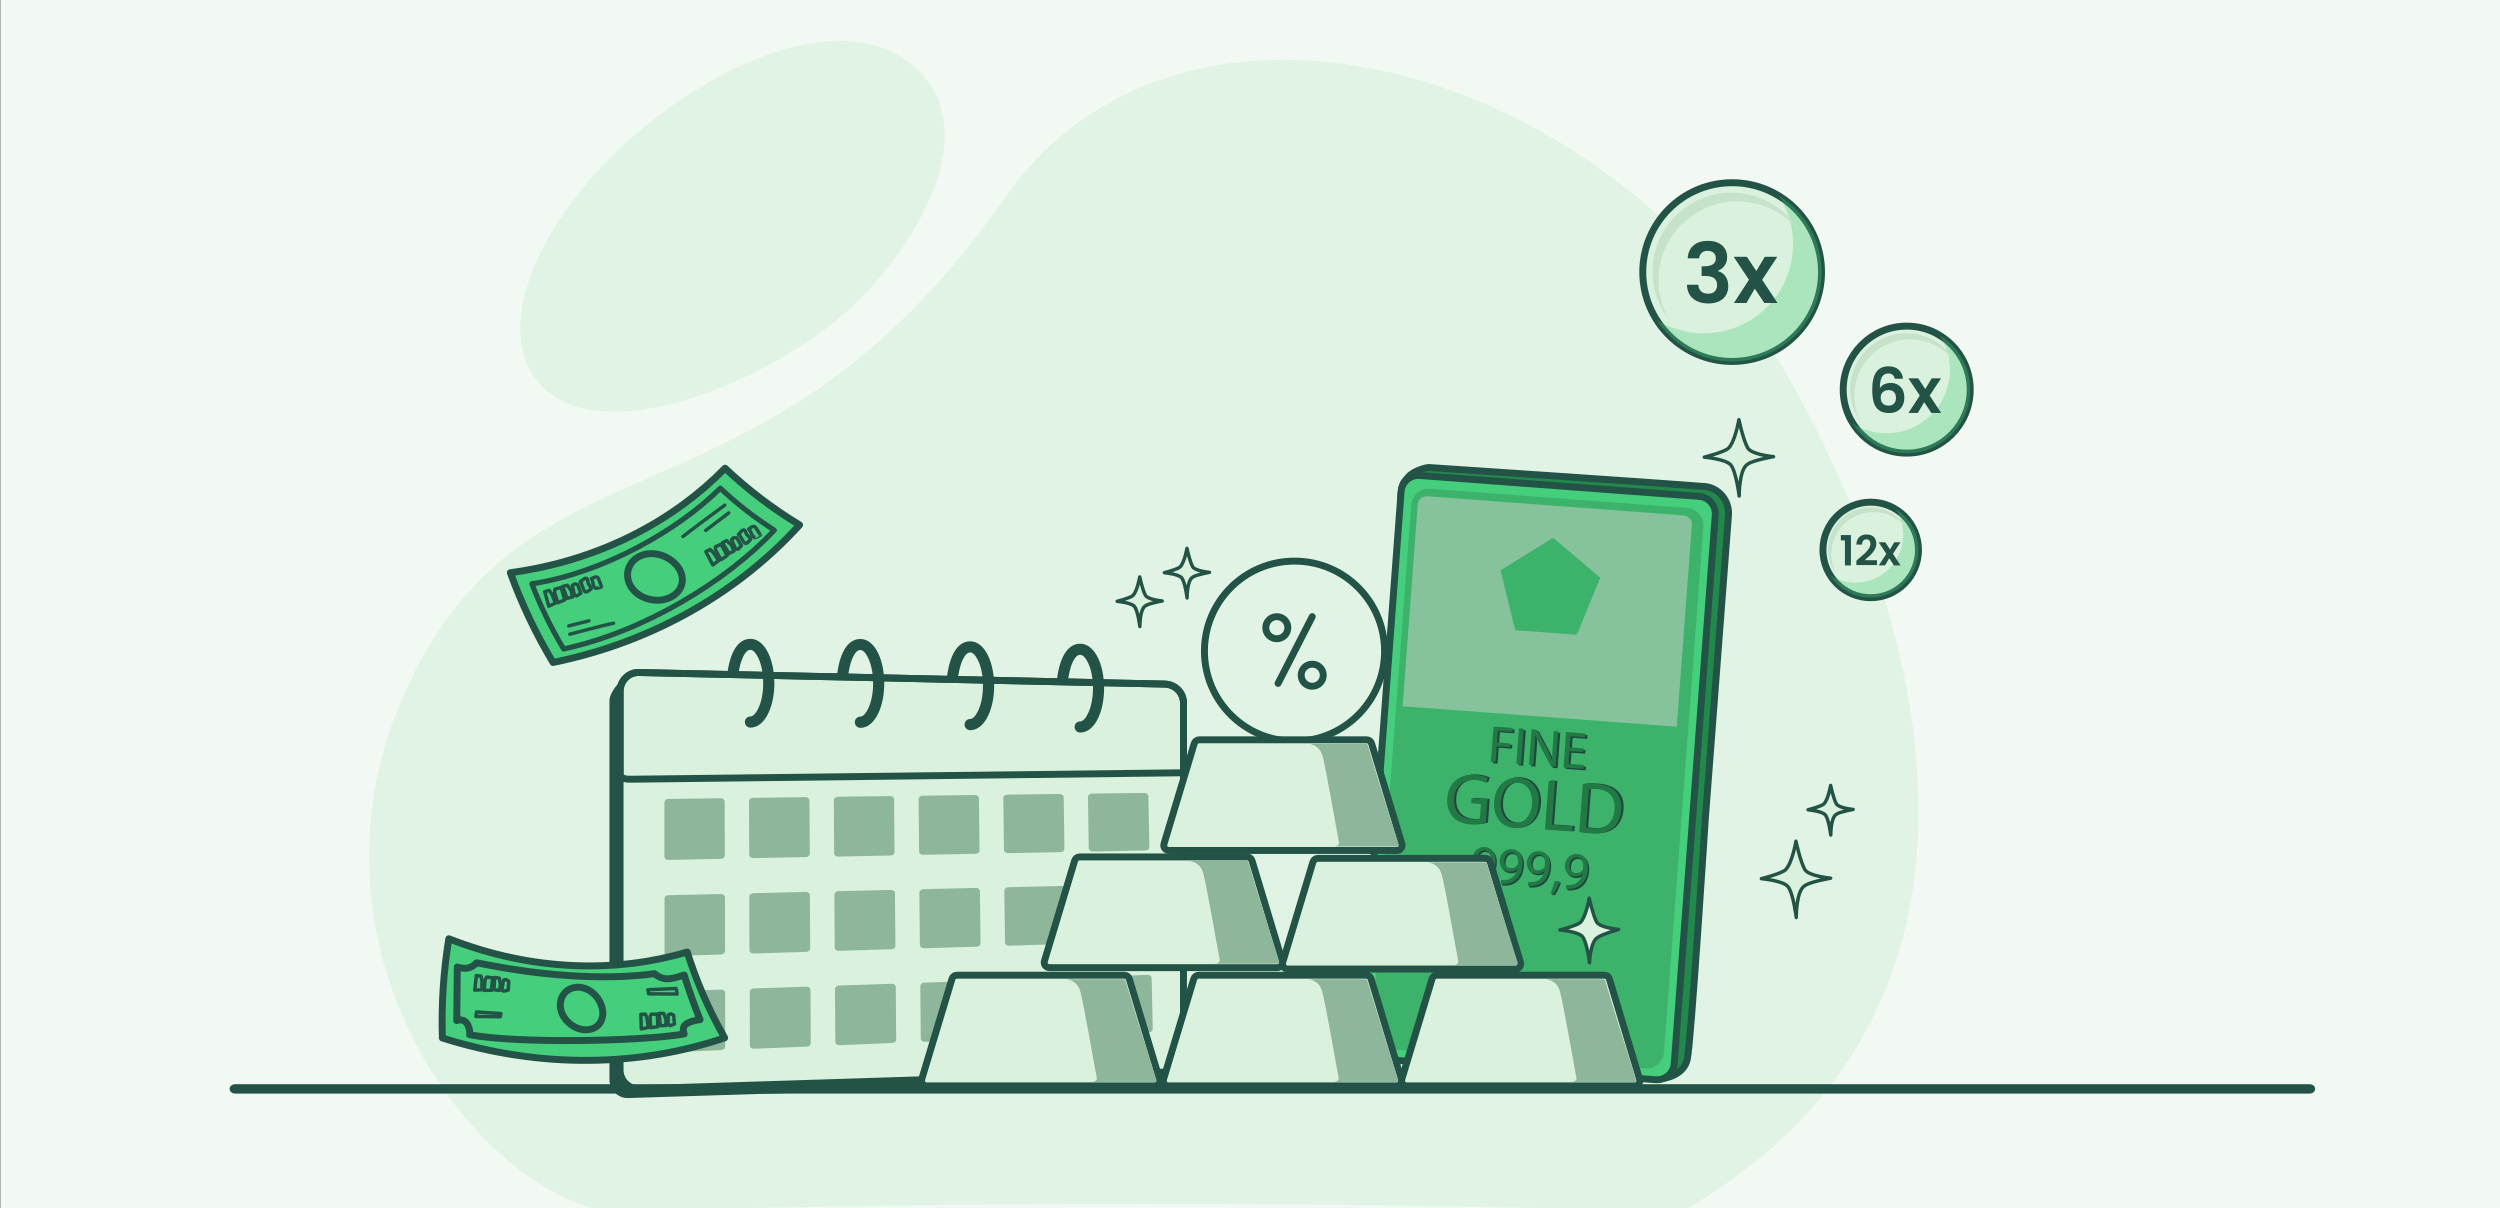 <svg width="360" height="174" viewBox="0 0 360 174" fill="none" xmlns="http://www.w3.org/2000/svg">
<rect x="0" y="0" width="360" height="174" fill="#333333" stroke="none"/>
<g clip-path="url(#clip0_681_28041)">
<path d="M360.05 -0.71H0.05V174.35H360.05V-0.71Z" fill="#F2F9F3"/>
<g opacity="0.7">
<path fill-rule="evenodd" clip-rule="evenodd" d="M165 173.37C194.09 173.37 220.85 173.81 242.1 174.53C294.09 144.82 276.09 86.9 257.42 54.13C231.44 8.53 170.06 -7.86 144.67 28.52C110.2 77.91 76.96 60.68 59 98.18C41.05 135.68 68.31 171.64 87.9 174.53C109.14 173.8 135.91 173.37 165 173.37ZM119.45 46.92C106.14 57.05 84.13 64.89 76.82 54.13C71.36 46.09 78.09 30.99 91.26 19.55C104.42 8.12 122.06 1.2 131.67 9.61C143.08 19.61 129.7 39.12 119.45 46.92Z" fill="#DAF1DE"/>
</g>
<path fill-rule="evenodd" clip-rule="evenodd" d="M91.68 96.85L166.2 99.85C167.68 99.91 168.86 101.07 168.89 102.55L170.05 152.3C170.09 153.78 167.68 155.68 166.19 155.73L90.45 158.12C88.97 158.17 87.76 156.91 87.76 155.43V100.89C87.77 99.39 90.2 96.79 91.68 96.85Z" fill="#235347"/>
<path fill-rule="evenodd" clip-rule="evenodd" d="M91.99 96.84L167.72 98.51C169.2 98.54 170.42 99.73 170.42 101.21V151.69C170.42 153.17 169.2 154.34 167.72 154.38L91.99 156.78C90.51 156.83 89.29 155.56 89.29 154.08V99.53C89.3 98.05 90.51 96.8 91.99 96.84Z" fill="#DAF1DE" stroke="#235347" stroke-miterlimit="10"/>
<path fill-rule="evenodd" clip-rule="evenodd" d="M91.99 96.73L167.73 98.4C168.5 98.42 169.21 98.74 169.72 99.25C170.22 99.75 170.54 100.45 170.54 101.21V151.69C170.54 152.46 170.23 153.14 169.72 153.64C169.21 154.15 168.5 154.47 167.73 154.49L91.99 156.88C91.96 156.88 91.93 156.88 91.91 156.88C91.17 156.88 90.5 156.57 90.01 156.08C89.52 155.59 89.21 154.9 89.18 154.16C89.17 154.13 89.17 154.1 89.17 154.08V99.53V99.47C89.19 98.72 89.5 98.03 90 97.54C90.5 97.04 91.17 96.73 91.92 96.73H91.93H91.99ZM167.73 98.62L92 96.95H91.94C91.26 96.95 90.63 97.24 90.17 97.69C89.71 98.15 89.43 98.79 89.41 99.47V99.53V154.08C89.41 154.11 89.41 154.14 89.41 154.16C89.44 154.84 89.72 155.47 90.17 155.92C90.63 156.38 91.24 156.67 91.92 156.67L92 156.66L167.72 154.27C168.45 154.24 169.09 153.95 169.57 153.48C170.03 153.02 170.32 152.39 170.32 151.68V101.2C170.32 100.49 170.03 99.85 169.57 99.39C169.09 98.93 168.44 98.64 167.73 98.62Z" fill="#235347"/>
<path fill-rule="evenodd" clip-rule="evenodd" d="M96.21 115.05C98.73 115.02 101.28 114.99 103.81 114.95C104.1 114.94 104.35 115.17 104.35 115.46C104.36 118.02 104.37 120.59 104.37 123.16C104.37 123.44 104.12 123.67 103.82 123.68C101.28 123.73 98.73 123.78 96.2 123.83C95.9 123.83 95.67 123.6 95.67 123.32C95.67 120.74 95.67 118.15 95.67 115.57C95.68 115.28 95.91 115.05 96.21 115.05ZM96.21 128.91C98.75 128.85 101.3 128.79 103.84 128.74C104.14 128.73 104.39 128.95 104.39 129.23C104.4 131.79 104.4 134.36 104.41 136.93C104.41 137.21 104.16 137.44 103.87 137.45C101.32 137.53 98.77 137.61 96.22 137.68C95.92 137.69 95.69 137.46 95.69 137.19C95.69 134.61 95.69 132.02 95.69 129.43C95.68 129.15 95.91 128.91 96.21 128.91ZM157.43 127.46C159.97 127.4 162.52 127.34 165.06 127.28C165.36 127.27 165.61 127.48 165.61 127.75C165.66 130.19 165.71 132.63 165.75 135.06C165.76 135.33 165.51 135.55 165.21 135.57C162.66 135.65 160.11 135.72 157.56 135.8C157.27 135.81 157.02 135.6 157.01 135.33C156.97 132.87 156.92 130.42 156.88 127.96C156.88 127.7 157.13 127.47 157.43 127.46ZM145.18 127.76C147.72 127.7 150.27 127.64 152.8 127.58C153.11 127.57 153.35 127.79 153.35 128.05C153.39 130.52 153.43 132.98 153.47 135.45C153.47 135.72 153.23 135.95 152.92 135.95C150.37 136.03 147.82 136.11 145.27 136.18C144.98 136.19 144.72 135.97 144.72 135.71C144.69 133.23 144.66 130.75 144.62 128.26C144.64 127.99 144.88 127.76 145.18 127.76ZM132.94 128.04C135.48 127.98 138.02 127.92 140.56 127.86C140.86 127.85 141.11 128.07 141.11 128.34C141.14 130.83 141.17 133.32 141.2 135.81C141.21 136.08 140.96 136.32 140.66 136.32C138.11 136.4 135.55 136.48 133.01 136.55C132.72 136.56 132.47 136.33 132.46 136.07C132.44 133.56 132.41 131.05 132.39 128.54C132.4 128.28 132.64 128.05 132.94 128.04ZM120.7 128.33C123.24 128.27 125.79 128.21 128.33 128.15C128.62 128.14 128.87 128.36 128.87 128.63C128.9 131.15 128.92 133.67 128.94 136.18C128.94 136.45 128.69 136.69 128.41 136.69C125.85 136.77 123.3 136.85 120.75 136.92C120.45 136.93 120.2 136.71 120.2 136.44C120.18 133.91 120.17 131.37 120.15 128.84C120.16 128.58 120.4 128.34 120.7 128.33ZM108.45 128.62C110.99 128.57 113.54 128.5 116.08 128.44C116.38 128.43 116.62 128.66 116.62 128.93C116.64 131.47 116.65 134.01 116.67 136.55C116.67 136.83 116.42 137.06 116.12 137.07C113.57 137.15 111.02 137.23 108.47 137.3C108.17 137.31 107.92 137.09 107.92 136.81C107.91 134.25 107.9 131.69 107.9 129.13C107.91 128.86 108.16 128.63 108.45 128.62ZM96.21 142.77C98.77 142.69 101.32 142.6 103.87 142.5C104.17 142.49 104.42 142.71 104.42 142.99C104.43 145.55 104.43 148.12 104.43 150.69C104.43 150.97 104.19 151.2 103.88 151.22C101.32 151.32 98.77 151.44 96.21 151.54C95.91 151.55 95.67 151.34 95.67 151.05C95.67 148.47 95.67 145.88 95.67 143.3C95.68 143.02 95.91 142.78 96.21 142.77ZM157.63 140.65C160.17 140.56 162.73 140.47 165.29 140.38C165.6 140.37 165.84 140.57 165.84 140.84C165.9 143.28 165.93 145.72 165.99 148.16C165.99 148.43 165.75 148.65 165.45 148.67C162.89 148.78 160.33 148.88 157.78 148.99C157.48 149 157.22 148.79 157.22 148.53C157.17 146.07 157.13 143.61 157.09 141.15C157.09 140.89 157.34 140.66 157.63 140.65ZM145.35 141.07C147.89 140.98 150.44 140.89 153.01 140.81C153.3 140.8 153.55 141.01 153.56 141.27C153.61 143.74 153.63 146.21 153.67 148.67C153.68 148.94 153.44 149.16 153.14 149.18C150.58 149.28 148.02 149.39 145.47 149.49C145.16 149.5 144.91 149.3 144.9 149.03C144.87 146.54 144.85 144.06 144.81 141.58C144.8 141.31 145.05 141.08 145.35 141.07ZM133.07 141.5C135.61 141.41 138.16 141.32 140.72 141.24C141.02 141.23 141.27 141.44 141.27 141.71C141.3 144.2 141.32 146.69 141.35 149.18C141.35 149.45 141.12 149.68 140.82 149.69C138.26 149.8 135.7 149.91 133.14 150.02C132.85 150.03 132.59 149.82 132.59 149.55C132.56 147.04 132.54 144.53 132.52 142.02C132.52 141.74 132.77 141.5 133.07 141.5ZM120.79 141.92C123.34 141.84 125.89 141.75 128.44 141.66C128.74 141.65 128.99 141.86 128.99 142.13C129.02 144.65 129.04 147.17 129.05 149.68C129.05 149.95 128.81 150.18 128.52 150.19C125.96 150.3 123.4 150.41 120.85 150.51C120.55 150.52 120.3 150.31 120.29 150.04C120.28 147.5 120.25 144.97 120.24 142.44C120.24 142.17 120.49 141.93 120.79 141.92ZM108.49 142.34C111.05 142.26 113.6 142.17 116.16 142.08C116.46 142.07 116.71 142.29 116.71 142.57C116.72 145.11 116.74 147.65 116.75 150.19C116.75 150.46 116.51 150.7 116.22 150.71C113.66 150.82 111.09 150.92 108.54 151.02C108.23 151.03 107.98 150.83 107.98 150.55C107.98 147.99 107.97 145.42 107.97 142.87C107.95 142.59 108.2 142.35 108.49 142.34ZM157.2 114.28C159.73 114.24 162.27 114.21 164.8 114.18C165.11 114.18 165.35 114.39 165.37 114.65C165.41 117.1 165.45 119.53 165.5 121.98C165.5 122.25 165.26 122.47 164.96 122.47C162.42 122.52 159.88 122.57 157.34 122.62C157.04 122.63 156.79 122.41 156.78 122.14C156.75 119.68 156.71 117.22 156.67 114.76C156.67 114.51 156.91 114.28 157.2 114.28ZM145.01 114.43C147.54 114.39 150.07 114.37 152.61 114.33C152.91 114.32 153.16 114.55 153.17 114.81C153.21 117.28 153.24 119.75 153.28 122.21C153.29 122.48 153.05 122.7 152.74 122.71C150.2 122.76 147.65 122.81 145.12 122.85C144.82 122.86 144.57 122.64 144.57 122.38C144.53 119.89 144.51 117.42 144.48 114.92C144.47 114.66 144.7 114.43 145.01 114.43ZM132.81 114.58C135.33 114.54 137.87 114.52 140.41 114.48C140.71 114.48 140.96 114.7 140.97 114.97C141 117.46 141.02 119.95 141.05 122.44C141.06 122.71 140.81 122.94 140.51 122.94C137.97 122.99 135.42 123.05 132.89 123.09C132.6 123.1 132.35 122.88 132.35 122.6C132.33 120.09 132.3 117.58 132.28 115.08C132.28 114.82 132.51 114.58 132.81 114.58ZM120.61 114.73C123.14 114.7 125.68 114.67 128.21 114.64C128.5 114.63 128.75 114.86 128.75 115.13C128.77 117.64 128.78 120.17 128.81 122.68C128.82 122.95 128.58 123.18 128.28 123.19C125.74 123.24 123.2 123.29 120.67 123.35C120.36 123.35 120.12 123.13 120.12 122.86C120.1 120.32 120.08 117.79 120.07 115.26C120.07 114.97 120.31 114.74 120.61 114.73ZM108.41 114.89C110.94 114.86 113.47 114.83 116.01 114.79C116.31 114.79 116.56 115.01 116.56 115.29C116.57 117.83 116.59 120.37 116.61 122.91C116.61 123.18 116.36 123.42 116.06 123.42C113.52 123.47 110.97 123.52 108.44 123.57C108.14 123.58 107.89 123.35 107.89 123.08C107.88 120.52 107.88 117.95 107.86 115.4C107.87 115.12 108.11 114.89 108.41 114.89Z" fill="#8EB69B"/>
<path fill-rule="evenodd" clip-rule="evenodd" d="M91.99 96.84L167.72 98.51C169.2 98.54 170.42 99.73 170.42 101.21V111.28H170.4L90.67 112.21C90.16 112.22 89.7 112.08 89.29 111.84V99.53C89.3 98.05 90.51 96.8 91.99 96.84Z" stroke="#235347" stroke-miterlimit="10"/>
<path fill-rule="evenodd" clip-rule="evenodd" d="M91.99 96.73L167.73 98.4C168.5 98.42 169.21 98.74 169.72 99.25C170.22 99.75 170.54 100.45 170.54 101.21V111.28V111.39H170.43H170.41L90.68 112.32C90.42 112.33 90.17 112.29 89.93 112.23C89.69 112.17 89.46 112.06 89.24 111.94L89.18 111.91V111.84V99.53V99.47C89.2 98.72 89.51 98.03 90.01 97.54C90.51 97.04 91.18 96.73 91.93 96.73H91.94H91.99ZM167.73 98.62L92 96.95H91.94C91.26 96.95 90.63 97.24 90.17 97.69C89.71 98.15 89.43 98.79 89.41 99.47V99.53V111.77C89.59 111.88 89.79 111.96 89.99 112.01C90.21 112.07 90.44 112.1 90.67 112.09L170.31 111.16V101.2C170.31 100.49 170.02 99.85 169.56 99.39C169.09 98.93 168.44 98.64 167.73 98.62Z" fill="#235347"/>
<path fill-rule="evenodd" clip-rule="evenodd" d="M152.16 98.18C152.26 97.15 152.51 95.74 153.03 94.65C153.56 93.53 154.36 92.69 155.55 92.69C156.62 92.69 157.53 93.5 158.14 94.79C158.67 95.91 158.99 97.43 158.99 99.1C158.99 100.76 158.67 102.28 158.14 103.39C157.53 104.69 156.62 105.49 155.55 105.49C155.11 105.49 154.74 105.13 154.74 104.68C154.74 104.24 155.1 103.88 155.55 103.88C155.94 103.88 156.35 103.43 156.69 102.7C157.12 101.79 157.39 100.51 157.39 99.09C157.39 97.66 157.12 96.38 156.69 95.47C156.35 94.74 155.94 94.29 155.55 94.29C155.11 94.29 154.76 94.73 154.48 95.32C154.07 96.19 153.86 97.33 153.77 98.2L152.16 98.18ZM104.71 97.16C104.83 96.17 105.07 94.93 105.54 93.95C106.07 92.82 106.87 91.99 108.06 91.99C109.13 91.99 110.04 92.79 110.65 94.09C111.18 95.2 111.51 96.72 111.51 98.39C111.51 100.05 111.18 101.57 110.65 102.68C110.04 103.98 109.13 104.78 108.06 104.78C107.62 104.78 107.26 104.42 107.26 103.98C107.26 103.53 107.62 103.17 108.06 103.17C108.45 103.17 108.85 102.72 109.2 101.99C109.64 101.08 109.9 99.8 109.9 98.38C109.9 96.95 109.64 95.67 109.2 94.76C108.86 94.04 108.45 93.58 108.06 93.58C107.62 93.58 107.27 94.02 106.99 94.61C106.63 95.38 106.42 96.35 106.32 97.17L104.71 97.16ZM120.5 97.5C120.6 96.46 120.85 95.06 121.37 93.97C121.9 92.84 122.7 92.01 123.89 92.01C124.96 92.01 125.87 92.81 126.48 94.11C127.01 95.22 127.33 96.74 127.33 98.41C127.33 100.07 127.01 101.59 126.48 102.7C125.87 104 124.96 104.81 123.89 104.81C123.45 104.81 123.09 104.45 123.09 104C123.09 103.55 123.45 103.19 123.89 103.19C124.28 103.19 124.69 102.74 125.03 102.01C125.46 101.1 125.73 99.83 125.73 98.4C125.73 96.97 125.46 95.69 125.03 94.78C124.69 94.05 124.28 93.6 123.89 93.6C123.45 93.6 123.1 94.04 122.82 94.64C122.41 95.5 122.19 96.65 122.11 97.52L120.5 97.5ZM136.32 97.84C136.42 96.81 136.68 95.4 137.19 94.31C137.72 93.18 138.52 92.35 139.71 92.35C140.78 92.35 141.69 93.15 142.3 94.45C142.83 95.56 143.16 97.09 143.16 98.75C143.16 100.41 142.83 101.93 142.3 103.05C141.69 104.34 140.78 105.15 139.71 105.15C139.27 105.15 138.9 104.79 138.9 104.34C138.9 103.89 139.26 103.53 139.71 103.53C140.1 103.53 140.5 103.08 140.85 102.35C141.29 101.44 141.55 100.16 141.55 98.74C141.55 97.31 141.29 96.03 140.85 95.12C140.51 94.4 140.1 93.95 139.71 93.95C139.27 93.95 138.92 94.39 138.64 94.98C138.23 95.85 138.01 96.98 137.93 97.85L136.32 97.84Z" fill="#235347"/>
<path d="M238.96 155.37C238.96 155.37 242.43 155.19 242.98 152.48C243.53 149.77 245.55 118.12 245.55 118.12L248.9 74.21C249.07 71.99 247.35 70.05 245.12 70.03C245.09 70.03 245.05 70.03 245.02 70.03C239.65 69.58 205.99 67.34 205.76 67.32C205.53 67.3 203.65 67.72 202.85 68.63C202.05 69.54 201.86 69.57 201.7 71.68C201.54 73.79 238.96 155.37 238.96 155.37Z" fill="#21894B" stroke="#235347" stroke-miterlimit="10" stroke-linecap="round" stroke-linejoin="round"/>
<path d="M238.41 155.48L198.16 152.47C196.78 152.37 195.75 151.17 195.85 149.79L201.76 70.78C201.86 69.4 203.06 68.37 204.44 68.47L244.69 71.48C246.07 71.58 247.1 72.78 247 74.16L241.09 153.17C240.99 154.55 239.79 155.58 238.41 155.48Z" fill="#45CE7C" stroke="#235347" stroke-miterlimit="10" stroke-linecap="round" stroke-linejoin="round"/>
<path opacity="0.58" d="M241.46 104.65L201.98 101.7L204.15 72.65C204.2 71.94 204.82 71.41 205.53 71.46L242.44 74.22C243.15 74.27 243.68 74.89 243.63 75.6L241.46 104.65Z" fill="#DAF1DE"/>
<path d="M222.61 91.07C221.19 90.96 219.78 90.86 218.36 90.76C218.23 90.75 218.18 90.7 218.15 90.58C217.48 87.81 216.8 85.04 216.12 82.27C216.09 82.15 216.12 82.1 216.22 82.03C218.64 80.54 221.06 79.05 223.47 77.55C223.6 77.47 223.67 77.46 223.8 77.57C225.97 79.42 228.14 81.25 230.32 83.09C230.4 83.15 230.44 83.2 230.39 83.32C229.32 85.9 228.26 88.48 227.2 91.07C227.06 91.4 227.06 91.4 226.71 91.38C225.34 91.27 223.98 91.17 222.61 91.07Z" fill="#45CE7C"/>
<path d="M215.37 104.84L218.11 105.05L218.07 105.6L215.99 105.44L215.86 107.13L217.78 107.27L217.74 107.81L215.82 107.67L215.65 109.97L214.98 109.92L215.37 104.84Z" fill="#235347"/>
<path d="M219.72 105.17L219.34 110.26L218.67 110.21L219.05 105.12L219.72 105.17Z" fill="#235347"/>
<path d="M220.48 110.35L220.86 105.26L221.59 105.31L223.02 108.01C223.35 108.63 223.61 109.19 223.8 109.73L223.82 109.72C223.81 109.04 223.84 108.41 223.9 107.62L224.06 105.49L224.68 105.54L224.3 110.63L223.63 110.58L222.21 107.87C221.9 107.28 221.6 106.67 221.39 106.1L221.37 106.11C221.36 106.75 221.32 107.37 221.26 108.21L221.1 110.39L220.48 110.35Z" fill="#235347"/>
<path d="M228.27 108.53L226.3 108.38L226.16 110.22L228.37 110.39L228.33 110.94L225.46 110.73L225.84 105.64L228.6 105.85L228.56 106.4L226.47 106.24L226.35 107.85L228.32 108L228.27 108.53Z" fill="#235347"/>
<path d="M214.27 118.45C213.85 118.58 213.02 118.74 212.07 118.67C211.01 118.59 210.15 118.25 209.51 117.55C208.95 116.92 208.64 115.95 208.73 114.86C208.89 112.76 210.45 111.34 212.81 111.52C213.62 111.58 214.26 111.81 214.55 111.97L214.27 112.69C213.91 112.49 213.45 112.32 212.74 112.27C211.03 112.14 209.84 113.12 209.7 114.88C209.57 116.66 210.55 117.8 212.2 117.92C212.79 117.96 213.21 117.91 213.42 117.82L213.58 115.72L212.16 115.61L212.21 114.88L214.52 115.05L214.27 118.45Z" fill="#235347"/>
<path d="M221.9 115.73C221.72 118.14 220.15 119.32 218.36 119.19C216.49 119.05 215.31 117.5 215.47 115.38C215.64 113.15 217.12 111.79 219 111.93C220.93 112.07 222.06 113.64 221.9 115.73ZM216.43 115.43C216.32 116.94 217.03 118.35 218.47 118.45C219.91 118.56 220.82 117.29 220.94 115.7C221.05 114.29 220.42 112.78 218.91 112.67C217.4 112.55 216.55 113.9 216.43 115.43Z" fill="#235347"/>
<path d="M223.33 112.38L224.25 112.45L223.78 118.72L226.78 118.94L226.72 119.7L222.8 119.41L223.33 112.38Z" fill="#235347"/>
<path d="M228.26 112.85C228.82 112.8 229.48 112.78 230.2 112.84C231.5 112.94 232.41 113.32 232.98 113.93C233.57 114.55 233.88 115.39 233.79 116.53C233.7 117.68 233.27 118.59 232.57 119.19C231.85 119.8 230.74 120.07 229.38 119.97C228.72 119.92 228.19 119.85 227.74 119.76L228.26 112.85ZM228.7 119.13C228.93 119.18 229.26 119.21 229.61 119.24C231.56 119.39 232.68 118.38 232.82 116.48C232.96 114.82 232.1 113.7 230.18 113.56C229.71 113.52 229.35 113.54 229.11 113.57L228.7 119.13Z" fill="#235347"/>
<path d="M212.45 126.66C212.59 126.69 212.76 126.68 212.99 126.68C213.38 126.66 213.76 126.53 214.06 126.28C214.41 126.01 214.68 125.59 214.81 125.02H214.79C214.49 125.33 214.08 125.5 213.58 125.46C212.7 125.39 212.18 124.68 212.24 123.84C212.31 122.9 213.05 122.13 214.06 122.21C215.07 122.29 215.64 123.15 215.54 124.43C215.46 125.51 215.04 126.25 214.51 126.68C214.1 127.02 213.56 127.21 213.02 127.23C212.77 127.25 212.56 127.24 212.4 127.22L212.45 126.66ZM212.91 123.83C212.86 124.45 213.2 124.91 213.78 124.95C214.23 124.98 214.6 124.79 214.79 124.51C214.83 124.44 214.86 124.38 214.87 124.26C214.93 123.41 214.67 122.74 213.96 122.69C213.4 122.65 212.96 123.13 212.91 123.83Z" fill="#235347"/>
<path d="M216.36 126.95C216.5 126.98 216.67 126.97 216.9 126.97C217.29 126.95 217.67 126.82 217.97 126.57C218.32 126.3 218.59 125.88 218.72 125.31H218.7C218.4 125.62 217.99 125.79 217.49 125.75C216.61 125.68 216.09 124.97 216.15 124.13C216.22 123.19 216.96 122.42 217.97 122.5C218.98 122.58 219.55 123.44 219.45 124.72C219.37 125.8 218.95 126.54 218.42 126.97C218.01 127.31 217.47 127.5 216.93 127.52C216.68 127.54 216.47 127.53 216.31 127.51L216.36 126.95ZM216.81 124.13C216.76 124.75 217.1 125.21 217.68 125.25C218.13 125.28 218.5 125.09 218.69 124.81C218.73 124.74 218.76 124.68 218.77 124.56C218.83 123.71 218.57 123.04 217.86 122.99C217.31 122.95 216.87 123.42 216.81 124.13Z" fill="#235347"/>
<path d="M220.27 127.24C220.41 127.27 220.58 127.26 220.81 127.26C221.2 127.24 221.58 127.11 221.88 126.86C222.23 126.59 222.5 126.17 222.63 125.6H222.61C222.31 125.91 221.9 126.08 221.4 126.04C220.52 125.97 220 125.26 220.06 124.42C220.13 123.48 220.87 122.71 221.88 122.79C222.89 122.87 223.46 123.73 223.36 125.01C223.28 126.09 222.86 126.83 222.33 127.26C221.92 127.6 221.38 127.79 220.84 127.81C220.59 127.83 220.38 127.82 220.22 127.8L220.27 127.24ZM220.72 124.42C220.67 125.04 221.01 125.5 221.59 125.54C222.04 125.57 222.41 125.38 222.6 125.1C222.64 125.03 222.67 124.97 222.68 124.85C222.74 124 222.48 123.33 221.77 123.28C221.22 123.24 220.77 123.71 220.72 124.42Z" fill="#235347"/>
<path d="M223.46 128.9C223.66 128.46 223.93 127.66 224.05 127.11L224.8 127.09C224.57 127.72 224.17 128.54 223.93 128.89L223.46 128.9Z" fill="#235347"/>
<path d="M225.75 127.65C225.89 127.68 226.06 127.67 226.29 127.67C226.68 127.65 227.06 127.52 227.36 127.27C227.71 127 227.98 126.58 228.11 126.01H228.09C227.79 126.32 227.38 126.49 226.88 126.45C226 126.38 225.48 125.67 225.54 124.83C225.61 123.89 226.35 123.12 227.36 123.2C228.37 123.28 228.94 124.14 228.84 125.42C228.76 126.5 228.34 127.24 227.81 127.67C227.4 128.01 226.86 128.2 226.32 128.22C226.07 128.24 225.86 128.23 225.7 128.21L225.75 127.65ZM226.21 124.83C226.16 125.45 226.5 125.91 227.08 125.95C227.53 125.98 227.9 125.79 228.09 125.51C228.13 125.44 228.16 125.38 228.17 125.26C228.23 124.41 227.97 123.74 227.26 123.69C226.7 123.65 226.26 124.12 226.21 124.83Z" fill="#235347"/>
<path d="M211.53 140.57H211.51L210.39 141.07L210.28 140.42L211.69 139.8L212.4 139.85L211.94 146.04L211.13 145.98L211.53 140.57Z" fill="#235347"/>
<path d="M217.42 143.27C217.26 145.37 216.39 146.48 215.02 146.38C213.81 146.29 213.07 145.09 213.2 143.05C213.36 140.96 214.35 139.9 215.6 139.99C216.91 140.08 217.57 141.3 217.42 143.27ZM214.05 143.11C213.93 144.72 214.36 145.67 215.12 145.73C215.97 145.79 216.45 144.82 216.57 143.24C216.68 141.72 216.38 140.69 215.5 140.62C214.78 140.57 214.18 141.43 214.05 143.11Z" fill="#235347"/>
<path d="M222.31 143.63C222.15 145.73 221.28 146.84 219.91 146.74C218.7 146.65 217.96 145.45 218.09 143.41C218.25 141.32 219.24 140.26 220.49 140.35C221.79 140.44 222.46 141.66 222.31 143.63ZM218.94 143.48C218.82 145.09 219.25 146.04 220.01 146.1C220.86 146.16 221.34 145.19 221.46 143.61C221.57 142.09 221.27 141.06 220.39 140.99C219.67 140.94 219.07 141.79 218.94 143.48Z" fill="#235347"/>
<path d="M227.36 146.51C227.28 147.58 227.01 148.2 226.54 148.57C226.05 148.94 225.39 149.04 224.81 149C224.26 148.96 223.66 148.78 223.31 148.5L223.57 147.87C223.86 148.09 224.32 148.3 224.89 148.34C225.75 148.4 226.41 148 226.5 146.83L226.54 146.33H226.52C226.24 146.74 225.71 147.04 225 146.99C223.86 146.9 223.11 145.87 223.21 144.6C223.33 143.04 224.41 142.24 225.48 142.32C226.28 142.38 226.68 142.82 226.86 143.22H226.88L226.96 142.53L227.7 142.59C227.65 142.91 227.61 143.29 227.57 143.84L227.36 146.51ZM226.68 144.33C226.69 144.19 226.69 144.06 226.66 143.96C226.54 143.45 226.17 143.02 225.56 142.98C224.76 142.92 224.14 143.55 224.06 144.62C223.99 145.52 224.4 146.31 225.3 146.38C225.82 146.42 226.31 146.13 226.53 145.61C226.59 145.47 226.62 145.31 226.63 145.17L226.68 144.33Z" fill="#235347"/>
<path d="M215.07 104.62L217.81 104.83L217.77 105.38L215.69 105.22L215.56 106.91L217.48 107.05L217.44 107.59L215.52 107.45L215.35 109.75L214.68 109.7L215.07 104.62Z" fill="#288C50"/>
<path d="M219.41 104.94L219.03 110.03L218.36 109.98L218.74 104.89L219.41 104.94Z" fill="#288C50"/>
<path d="M220.18 110.12L220.56 105.03L221.29 105.08L222.72 107.78C223.05 108.4 223.31 108.96 223.5 109.5L223.52 109.49C223.51 108.81 223.54 108.19 223.6 107.39L223.76 105.26L224.38 105.31L224 110.4L223.33 110.35L221.91 107.64C221.6 107.05 221.3 106.44 221.09 105.87L221.07 105.88C221.06 106.52 221.02 107.14 220.96 107.98L220.8 110.16L220.18 110.12Z" fill="#288C50"/>
<path d="M227.96 108.3L225.99 108.15L225.85 109.99L228.06 110.16L228.02 110.71L225.15 110.5L225.53 105.41L228.29 105.62L228.25 106.17L226.16 106.01L226.04 107.62L228.01 107.77L227.96 108.3Z" fill="#288C50"/>
<path d="M213.95 118.5C213.53 118.63 212.7 118.79 211.75 118.72C210.69 118.64 209.83 118.3 209.19 117.6C208.63 116.97 208.32 116 208.41 114.91C208.57 112.81 210.13 111.39 212.49 111.57C213.3 111.63 213.94 111.86 214.23 112.02L213.95 112.74C213.59 112.53 213.13 112.37 212.42 112.32C210.71 112.19 209.52 113.17 209.38 114.93C209.25 116.71 210.23 117.84 211.88 117.97C212.47 118.01 212.89 117.96 213.1 117.87L213.26 115.77L211.84 115.66L211.89 114.93L214.2 115.1L213.95 118.5Z" fill="#288C50"/>
<path d="M221.58 115.78C221.4 118.19 219.83 119.37 218.04 119.24C216.17 119.1 214.99 117.55 215.15 115.43C215.32 113.2 216.8 111.84 218.68 111.98C220.61 112.12 221.74 113.68 221.58 115.78ZM216.11 115.47C216 116.98 216.71 118.39 218.15 118.5C219.59 118.61 220.5 117.34 220.62 115.75C220.73 114.34 220.1 112.83 218.59 112.72C217.08 112.6 216.22 113.94 216.11 115.47Z" fill="#288C50"/>
<path d="M223.01 112.42L223.93 112.49L223.46 118.76L226.46 118.98L226.4 119.74L222.48 119.45L223.01 112.42Z" fill="#288C50"/>
<path d="M227.93 112.9C228.49 112.85 229.15 112.83 229.87 112.89C231.17 112.99 232.08 113.37 232.65 113.98C233.24 114.6 233.55 115.44 233.46 116.58C233.37 117.73 232.94 118.64 232.24 119.24C231.52 119.85 230.41 120.12 229.05 120.02C228.39 119.97 227.86 119.9 227.41 119.81L227.93 112.9ZM228.38 119.18C228.61 119.23 228.94 119.26 229.29 119.29C231.24 119.44 232.36 118.43 232.5 116.53C232.64 114.87 231.78 113.75 229.86 113.61C229.39 113.57 229.03 113.59 228.79 113.62L228.38 119.18Z" fill="#288C50"/>
<path d="M212.25 126.43C212.39 126.46 212.56 126.45 212.79 126.45C213.18 126.43 213.56 126.3 213.86 126.05C214.21 125.78 214.48 125.36 214.61 124.79H214.59C214.29 125.1 213.88 125.27 213.38 125.23C212.5 125.16 211.98 124.45 212.04 123.61C212.11 122.67 212.85 121.9 213.86 121.98C214.87 122.06 215.44 122.92 215.34 124.2C215.26 125.28 214.84 126.02 214.31 126.45C213.9 126.79 213.36 126.98 212.82 127C212.57 127.02 212.36 127.01 212.2 126.99L212.25 126.43ZM212.71 123.6C212.66 124.22 213 124.68 213.58 124.72C214.03 124.75 214.4 124.56 214.59 124.27C214.63 124.2 214.66 124.14 214.67 124.02C214.73 123.17 214.47 122.5 213.76 122.45C213.2 122.42 212.76 122.89 212.71 123.6Z" fill="#288C50"/>
<path d="M216.16 126.72C216.3 126.75 216.47 126.74 216.7 126.74C217.09 126.72 217.47 126.59 217.77 126.34C218.12 126.07 218.39 125.65 218.52 125.08H218.5C218.2 125.39 217.79 125.56 217.29 125.52C216.41 125.45 215.89 124.74 215.95 123.9C216.02 122.96 216.76 122.19 217.77 122.27C218.78 122.35 219.35 123.21 219.25 124.49C219.17 125.57 218.75 126.31 218.22 126.74C217.81 127.08 217.27 127.27 216.73 127.29C216.48 127.31 216.27 127.3 216.11 127.28L216.16 126.72ZM216.62 123.9C216.57 124.52 216.91 124.98 217.49 125.02C217.94 125.05 218.31 124.86 218.5 124.57C218.54 124.5 218.57 124.44 218.58 124.32C218.64 123.47 218.38 122.8 217.67 122.75C217.11 122.72 216.67 123.19 216.62 123.9Z" fill="#288C50"/>
<path d="M220.07 127.01C220.21 127.04 220.38 127.03 220.61 127.03C221 127.01 221.38 126.88 221.68 126.63C222.03 126.36 222.3 125.94 222.43 125.37H222.41C222.11 125.68 221.7 125.85 221.2 125.81C220.32 125.74 219.8 125.03 219.86 124.19C219.93 123.25 220.67 122.48 221.68 122.56C222.69 122.64 223.26 123.5 223.16 124.78C223.08 125.86 222.66 126.6 222.13 127.03C221.72 127.37 221.18 127.56 220.64 127.58C220.39 127.6 220.18 127.59 220.02 127.57L220.07 127.01ZM220.52 124.19C220.47 124.81 220.81 125.27 221.39 125.31C221.84 125.34 222.21 125.15 222.4 124.86C222.44 124.79 222.47 124.73 222.48 124.61C222.54 123.76 222.28 123.09 221.57 123.04C221.02 123.01 220.58 123.48 220.52 124.19Z" fill="#288C50"/>
<path d="M223.26 128.67C223.46 128.23 223.73 127.43 223.85 126.88L224.6 126.86C224.37 127.49 223.97 128.31 223.73 128.66L223.26 128.67Z" fill="#288C50"/>
<path d="M225.55 127.42C225.69 127.45 225.86 127.44 226.09 127.44C226.48 127.42 226.86 127.29 227.16 127.04C227.51 126.77 227.78 126.35 227.91 125.78H227.89C227.59 126.09 227.18 126.26 226.68 126.22C225.8 126.15 225.28 125.44 225.34 124.6C225.41 123.66 226.15 122.89 227.16 122.97C228.17 123.05 228.74 123.91 228.64 125.19C228.56 126.27 228.14 127.01 227.61 127.44C227.2 127.78 226.66 127.97 226.12 127.99C225.87 128.01 225.66 128 225.5 127.98L225.55 127.42ZM226.01 124.6C225.96 125.22 226.3 125.68 226.88 125.72C227.33 125.75 227.7 125.56 227.89 125.27C227.93 125.2 227.96 125.14 227.97 125.02C228.03 124.17 227.77 123.5 227.06 123.45C226.5 123.42 226.06 123.89 226.01 124.6Z" fill="#288C50"/>
<path d="M211.34 140.39H211.32L210.2 140.89L210.09 140.24L211.5 139.62L212.21 139.67L211.75 145.86L210.94 145.8L211.34 140.39Z" fill="#288C50"/>
<path d="M217.23 143.09C217.07 145.19 216.2 146.3 214.83 146.2C213.62 146.11 212.88 144.91 213.01 142.87C213.17 140.78 214.16 139.72 215.41 139.81C216.71 139.9 217.38 141.12 217.23 143.09ZM213.86 142.93C213.74 144.54 214.17 145.49 214.93 145.55C215.78 145.61 216.26 144.64 216.38 143.06C216.49 141.54 216.19 140.51 215.31 140.44C214.59 140.39 213.99 141.25 213.86 142.93Z" fill="#288C50"/>
<path d="M222.11 143.45C221.95 145.55 221.08 146.66 219.71 146.56C218.5 146.47 217.76 145.27 217.89 143.23C218.05 141.14 219.04 140.08 220.29 140.17C221.6 140.26 222.26 141.48 222.11 143.45ZM218.75 143.3C218.63 144.91 219.06 145.86 219.82 145.92C220.67 145.98 221.15 145.01 221.27 143.43C221.38 141.91 221.08 140.88 220.2 140.81C219.47 140.76 218.87 141.61 218.75 143.3Z" fill="#288C50"/>
<path d="M227.17 146.33C227.09 147.4 226.82 148.02 226.35 148.39C225.86 148.76 225.2 148.86 224.62 148.82C224.07 148.78 223.47 148.6 223.12 148.32L223.38 147.69C223.67 147.91 224.13 148.12 224.7 148.16C225.56 148.22 226.22 147.82 226.31 146.65L226.35 146.15H226.33C226.05 146.56 225.52 146.86 224.81 146.81C223.67 146.72 222.92 145.69 223.02 144.42C223.14 142.86 224.22 142.06 225.29 142.14C226.09 142.2 226.49 142.64 226.67 143.04H226.69L226.77 142.35L227.51 142.41C227.46 142.73 227.42 143.11 227.38 143.66L227.17 146.33ZM226.49 144.15C226.5 144.01 226.5 143.88 226.47 143.78C226.35 143.27 225.98 142.84 225.37 142.8C224.57 142.74 223.95 143.37 223.87 144.44C223.8 145.34 224.21 146.13 225.11 146.2C225.63 146.24 226.12 145.95 226.34 145.43C226.4 145.29 226.43 145.13 226.44 144.99L226.49 144.15Z" fill="#288C50"/>
<path opacity="0.2" d="M236.93 153.85L199.86 151.08C198.48 150.98 197.45 149.78 197.55 148.4L203.22 72.69C203.32 71.31 204.52 70.28 205.9 70.38L242.97 73.15C244.35 73.25 245.38 74.45 245.28 75.83L239.61 151.54C239.51 152.92 238.31 153.96 236.93 153.85Z" fill="black" fill-opacity="0.7"/>
<path d="M228.85 129.33C228.85 129.33 229.37 131.78 229.92 132.77C230.38 133.6 233.08 133.84 233.08 133.84C233.08 133.84 230.7 134.52 230.08 134.98C228.99 135.56 228.89 138.64 228.89 138.64C228.89 138.64 228.52 135.56 227.84 134.83C227.2 134.14 224.63 133.91 224.63 133.91C224.63 133.91 227.07 133.29 227.56 132.84C228.4 132.05 228.85 129.33 228.85 129.33Z" fill="#DAF1DE" stroke="#235347" stroke-width="0.5" stroke-miterlimit="10" stroke-linecap="round" stroke-linejoin="round"/>
<path d="M250.4 60.43C250.4 60.43 251.01 63.32 251.66 64.49C252.2 65.47 255.39 65.76 255.39 65.76C255.39 65.76 252.44 66.27 251.7 66.82C250.41 67.51 250.44 71.42 250.44 71.42C250.44 71.42 250 67.78 249.2 66.92C248.44 66.1 245.42 65.83 245.42 65.83C245.42 65.83 248.3 65.1 248.88 64.56C249.86 63.64 250.4 60.43 250.4 60.43Z" fill="#DAF1DE" stroke="#235347" stroke-width="0.5" stroke-miterlimit="10" stroke-linecap="round" stroke-linejoin="round"/>
<path d="M164.12 83.08C164.12 83.08 164.52 84.96 164.94 85.72C165.29 86.36 167.36 86.54 167.36 86.54C167.36 86.54 165.44 86.87 164.96 87.23C164.12 87.68 164.14 90.22 164.14 90.22C164.14 90.22 163.85 87.85 163.33 87.3C162.84 86.77 160.87 86.59 160.87 86.59C160.87 86.59 162.74 86.11 163.12 85.77C163.77 85.16 164.12 83.08 164.12 83.08Z" fill="#DAF1DE" stroke="#235347" stroke-width="0.5" stroke-miterlimit="10" stroke-linecap="round" stroke-linejoin="round"/>
<path d="M170.92 78.96C170.92 78.96 171.32 80.84 171.74 81.6C172.09 82.24 174.16 82.42 174.16 82.42C174.16 82.42 172.24 82.75 171.76 83.11C170.92 83.56 170.94 86.1 170.94 86.1C170.94 86.1 170.65 83.73 170.13 83.18C169.64 82.65 167.67 82.47 167.67 82.47C167.67 82.47 169.54 81.99 169.92 81.65C170.57 81.04 170.92 78.96 170.92 78.96Z" fill="#DAF1DE" stroke="#235347" stroke-width="0.5" stroke-miterlimit="10" stroke-linecap="round" stroke-linejoin="round"/>
<path d="M258.62 121.13C258.62 121.13 259.23 124.02 259.88 125.19C260.42 126.17 263.61 126.46 263.61 126.46C263.61 126.46 260.66 126.97 259.92 127.52C258.63 128.21 258.66 132.12 258.66 132.12C258.66 132.12 258.22 128.48 257.42 127.62C256.66 126.8 253.64 126.53 253.64 126.53C253.64 126.53 256.52 125.8 257.1 125.26C258.08 124.34 258.62 121.13 258.62 121.13Z" fill="#DAF1DE" stroke="#235347" stroke-width="0.5" stroke-miterlimit="10" stroke-linecap="round" stroke-linejoin="round"/>
<path d="M263.61 113.1C263.61 113.1 264.01 114.98 264.43 115.74C264.78 116.38 266.85 116.56 266.85 116.56C266.85 116.56 264.93 116.89 264.45 117.25C263.61 117.7 263.63 120.24 263.63 120.24C263.63 120.24 263.34 117.87 262.82 117.32C262.33 116.79 260.36 116.61 260.36 116.61C260.36 116.61 262.23 116.13 262.61 115.79C263.26 115.19 263.61 113.1 263.61 113.1Z" fill="#DAF1DE" stroke="#235347" stroke-width="0.5" stroke-miterlimit="10" stroke-linecap="round" stroke-linejoin="round"/>
<path d="M186.41 106.74C193.573 106.74 199.38 100.933 199.38 93.77C199.38 86.607 193.573 80.8 186.41 80.8C179.247 80.8 173.44 86.607 173.44 93.77C173.44 100.933 179.247 106.74 186.41 106.74Z" stroke="#235347" stroke-miterlimit="10"/>
<path d="M184.04 98.41L188.96 88.8" stroke="#235347" stroke-miterlimit="10" stroke-linecap="round" stroke-linejoin="round"/>
<path d="M183.86 91.98C184.738 91.98 185.45 91.268 185.45 90.39C185.45 89.512 184.738 88.8 183.86 88.8C182.982 88.8 182.27 89.512 182.27 90.39C182.27 91.268 182.982 91.98 183.86 91.98Z" stroke="#235347" stroke-miterlimit="10" stroke-linecap="round" stroke-linejoin="round"/>
<path d="M188.96 98.82C189.838 98.82 190.55 98.108 190.55 97.23C190.55 96.352 189.838 95.64 188.96 95.64C188.082 95.64 187.37 96.352 187.37 97.23C187.37 98.108 188.082 98.82 188.96 98.82Z" stroke="#235347" stroke-miterlimit="10" stroke-linecap="round" stroke-linejoin="round"/>
<path d="M183.92 139.34H151.12C150.61 139.34 150.25 138.85 150.4 138.37L154.75 123.94C154.85 123.62 155.14 123.4 155.47 123.4H179.57C179.9 123.4 180.2 123.62 180.29 123.94L184.64 138.37C184.79 138.85 184.43 139.34 183.92 139.34Z" fill="#DAF1DE" stroke="#235347" stroke-miterlimit="10"/>
<path d="M166.25 156.37H133.45C132.94 156.37 132.58 155.88 132.73 155.4L137.08 140.97C137.18 140.65 137.47 140.43 137.8 140.43H161.9C162.23 140.43 162.53 140.65 162.62 140.97L166.97 155.4C167.12 155.88 166.76 156.37 166.25 156.37Z" fill="#DAF1DE" stroke="#235347" stroke-miterlimit="10"/>
<path d="M201.07 156.37H168.27C167.76 156.37 167.4 155.88 167.55 155.4L171.9 140.97C172 140.65 172.29 140.43 172.62 140.43H196.72C197.05 140.43 197.35 140.65 197.44 140.97L201.79 155.4C201.94 155.88 201.58 156.37 201.07 156.37Z" fill="#DAF1DE" stroke="#235347" stroke-miterlimit="10"/>
<path d="M218.23 139.54H185.43C184.92 139.54 184.56 139.05 184.71 138.57L189.06 124.14C189.16 123.82 189.45 123.6 189.78 123.6H213.88C214.21 123.6 214.51 123.82 214.6 124.14L218.95 138.57C219.09 139.06 218.73 139.54 218.23 139.54Z" fill="#DAF1DE" stroke="#235347" stroke-miterlimit="10"/>
<path d="M235.38 156.37H202.58C202.07 156.37 201.71 155.88 201.86 155.4L206.21 140.97C206.31 140.65 206.6 140.43 206.93 140.43H231.03C231.36 140.43 231.66 140.65 231.75 140.97L236.1 155.4C236.25 155.88 235.89 156.37 235.38 156.37Z" fill="#DAF1DE" stroke="#235347" stroke-miterlimit="10"/>
<path d="M201.14 122.47H168.34C167.83 122.47 167.47 121.98 167.62 121.5L171.97 107.07C172.07 106.75 172.36 106.53 172.69 106.53H196.79C197.12 106.53 197.42 106.75 197.51 107.07L201.86 121.5C202.01 121.98 201.64 122.47 201.14 122.47Z" fill="#DAF1DE" stroke="#235347" stroke-miterlimit="10"/>
<path d="M188.33 107.08C188.33 107.08 189.93 107.14 190.42 108.77C190.91 110.4 192.72 120.98 192.81 121.26C192.9 121.54 192.68 121.91 192 121.9C191.4 121.89 199.26 121.9 201.11 121.9C201.3 121.9 201.44 121.71 201.38 121.53L198.22 111.5L196.94 107.27C196.91 107.16 196.81 107.09 196.7 107.09H188.33V107.08Z" fill="#8EB69B"/>
<path d="M205.5 124.17C205.5 124.17 207.1 124.23 207.59 125.86C208.08 127.49 209.89 138.07 209.98 138.35C210.07 138.63 209.85 139 209.17 138.99C208.57 138.98 216.43 138.99 218.28 138.99C218.47 138.99 218.61 138.8 218.55 138.62L215.39 128.59L214.11 124.36C214.08 124.25 213.98 124.18 213.87 124.18H205.5V124.17Z" fill="#8EB69B"/>
<path d="M171.15 123.96C171.15 123.96 172.75 124.02 173.24 125.65C173.73 127.28 175.54 137.86 175.63 138.14C175.72 138.42 175.5 138.79 174.82 138.78C174.22 138.77 182.08 138.78 183.93 138.78C184.12 138.78 184.26 138.59 184.2 138.41L181.04 128.38L179.76 124.15C179.73 124.04 179.63 123.97 179.52 123.97H171.15V123.96Z" fill="#8EB69B"/>
<path d="M153.45 140.99C153.45 140.99 155.05 141.05 155.54 142.68C156.03 144.31 157.84 154.89 157.93 155.17C158.02 155.45 157.8 155.82 157.12 155.81C156.52 155.8 164.38 155.81 166.23 155.81C166.42 155.81 166.56 155.62 166.5 155.44L163.34 145.41L162.06 141.18C162.03 141.07 161.93 141 161.82 141H153.45V140.99Z" fill="#8EB69B"/>
<path d="M188.28 140.99C188.28 140.99 189.88 141.05 190.37 142.68C190.86 144.31 192.67 154.89 192.76 155.17C192.85 155.45 192.63 155.82 191.95 155.81C191.35 155.8 199.21 155.81 201.06 155.81C201.25 155.81 201.39 155.62 201.33 155.44L198.17 145.41L196.89 141.18C196.86 141.07 196.76 141 196.65 141H188.28V140.99Z" fill="#8EB69B"/>
<path d="M222.52 140.99C222.52 140.99 224.12 141.05 224.61 142.68C225.1 144.31 226.91 154.89 227 155.17C227.09 155.45 226.87 155.82 226.19 155.81C225.59 155.8 233.45 155.81 235.3 155.81C235.49 155.81 235.63 155.62 235.57 155.44L232.41 145.41L231.13 141.18C231.1 141.07 231 141 230.89 141H222.52V140.99Z" fill="#8EB69B"/>
<path d="M332.57 156.98H33.88C33.71 156.98 33.56 156.9 33.56 156.8C33.56 156.7 33.7 156.62 33.88 156.62H332.57C332.74 156.62 332.89 156.7 332.89 156.8C332.88 156.9 332.74 156.98 332.57 156.98Z" stroke="#235347" stroke-miterlimit="10" stroke-linecap="round" stroke-linejoin="round"/>
<path fill-rule="evenodd" clip-rule="evenodd" d="M115.14 75.59C106.63 84.98 94.4 92.38 79.64 95.4C77.12 91.19 75.07 86.85 73.49 82.47C86.39 80.73 97.08 74.93 104.41 67.42C107.6 70.44 111.18 73.19 115.14 75.59Z" fill="#45CE7C" stroke="#235347" stroke-miterlimit="10" stroke-linecap="round" stroke-linejoin="round"/>
<path fill-rule="evenodd" clip-rule="evenodd" d="M111.5 76.35C104.65 83.67 92.75 90.97 81.16 93.45C79.34 90.39 77.81 87.25 76.59 84.07C86.89 82.5 97.71 76.31 103.72 70.3C106.07 72.51 108.67 74.54 111.5 76.35Z" stroke="#235347" stroke-width="0.75" stroke-miterlimit="10" stroke-linecap="round" stroke-linejoin="round"/>
<path fill-rule="evenodd" clip-rule="evenodd" d="M97.33 81.29C98.71 82.78 98.59 84.87 96.73 85.92C94.88 86.97 92.16 86.36 90.98 84.65C89.8 82.94 90.41 80.96 92.06 80.12C93.71 79.3 95.93 79.79 97.33 81.29Z" stroke="#235347" stroke-miterlimit="10" stroke-linecap="round" stroke-linejoin="round"/>
<path d="M82.04 91.33C82.04 91.33 87.29 89.93 88.35 89.74" stroke="#235347" stroke-width="0.5" stroke-miterlimit="10" stroke-linecap="round" stroke-linejoin="round"/>
<path d="M81.9 90.13L84.8 89.4" stroke="#235347" stroke-width="0.5" stroke-miterlimit="10" stroke-linecap="round" stroke-linejoin="round"/>
<path d="M102.65 81.36L101.64 79.44L102.24 79.12L102.71 79.56L103.49 80.72L102.65 81.36Z" stroke="#235347" stroke-width="0.5" stroke-miterlimit="10" stroke-linecap="round" stroke-linejoin="round"/>
<path d="M103.83 80.59L103.04 79.21L103.02 78.75L103.83 78.36L104.71 80L103.83 80.59Z" stroke="#235347" stroke-width="0.5" stroke-miterlimit="10" stroke-linecap="round" stroke-linejoin="round"/>
<path d="M104.98 79.7L104.03 78.15L104.64 77.85L105.32 78.49L105.71 79.34L104.98 79.7Z" stroke="#235347" stroke-width="0.5" stroke-miterlimit="10" stroke-linecap="round" stroke-linejoin="round"/>
<path d="M105.95 79.07L105.34 77.74L105.61 77.44H106.08L106.76 78.57L106.3 79.07H105.95Z" stroke="#235347" stroke-width="0.5" stroke-miterlimit="10" stroke-linecap="round" stroke-linejoin="round"/>
<path d="M106.34 76.96C106.48 76.81 106.62 76.65 106.76 76.5C106.85 76.4 106.97 76.29 107.11 76.31C107.22 76.33 107.31 76.43 107.35 76.53C107.39 76.64 107.41 76.75 107.46 76.85C107.6 77.16 108 77.31 108.1 77.64C107.84 77.92 107.52 78.47 107.16 78.14C107.11 78.1 106.43 76.86 106.34 76.96Z" stroke="#235347" stroke-width="0.5" stroke-miterlimit="10" stroke-linecap="round" stroke-linejoin="round"/>
<path d="M107.81 76.2C107.92 76.11 108.03 76.02 108.15 75.94C108.31 75.84 108.51 75.75 108.67 75.84C108.76 75.89 108.81 75.97 108.87 76.05C109.08 76.38 109.29 76.71 109.5 77.04C109.51 77.05 108.98 77.34 108.92 77.36C108.66 77.42 108.7 77.45 108.49 77.28C108.16 77.01 108.18 76.46 107.81 76.2Z" stroke="#235347" stroke-width="0.5" stroke-miterlimit="10" stroke-linecap="round" stroke-linejoin="round"/>
<path d="M104.36 72.75C104.36 72.75 98.85 76.81 98.34 77.26" stroke="#235347" stroke-width="0.5" stroke-miterlimit="10" stroke-linecap="round" stroke-linejoin="round"/>
<path d="M104.94 73.86C104.94 73.86 102.12 76.01 101.62 76.38" stroke="#235347" stroke-width="0.5" stroke-miterlimit="10" stroke-linecap="round" stroke-linejoin="round"/>
<path d="M79.02 87.29L78.44 85.2L79.09 85.02L79.46 85.54L79.98 86.84L79.02 87.29Z" stroke="#235347" stroke-width="0.5" stroke-miterlimit="10" stroke-linecap="round" stroke-linejoin="round"/>
<path d="M80.33 86.79L79.85 85.27L79.93 84.82L80.8 84.6L81.32 86.39L80.33 86.79Z" stroke="#235347" stroke-width="0.5" stroke-miterlimit="10" stroke-linecap="round" stroke-linejoin="round"/>
<path d="M81.65 86.16L81.04 84.44L81.7 84.28L82.24 85.04L82.43 85.96L81.65 86.16Z" stroke="#235347" stroke-width="0.5" stroke-miterlimit="10" stroke-linecap="round" stroke-linejoin="round"/>
<path d="M82.73 85.75L82.41 84.31L82.74 84.08L83.19 84.18L83.63 85.42L83.07 85.81L82.73 85.75Z" stroke="#235347" stroke-width="0.5" stroke-miterlimit="10" stroke-linecap="round" stroke-linejoin="round"/>
<path d="M83.55 83.76C83.72 83.64 83.89 83.52 84.06 83.4C84.17 83.32 84.31 83.24 84.44 83.28C84.55 83.32 84.61 83.44 84.63 83.55C84.65 83.66 84.64 83.78 84.67 83.89C84.75 84.22 85.1 84.45 85.13 84.79C84.81 85.01 84.39 85.48 84.11 85.09C84.07 85.04 83.66 83.68 83.55 83.76Z" stroke="#235347" stroke-width="0.5" stroke-miterlimit="10" stroke-linecap="round" stroke-linejoin="round"/>
<path d="M85.15 83.33C85.28 83.26 85.41 83.2 85.54 83.15C85.71 83.08 85.93 83.04 86.07 83.16C86.15 83.22 86.18 83.32 86.22 83.41C86.36 83.78 86.5 84.14 86.63 84.51C86.63 84.52 86.06 84.7 85.99 84.7C85.72 84.7 85.75 84.74 85.58 84.53C85.32 84.19 85.45 83.66 85.15 83.33Z" stroke="#235347" stroke-width="0.5" stroke-miterlimit="10" stroke-linecap="round" stroke-linejoin="round"/>
<path fill-rule="evenodd" clip-rule="evenodd" d="M104.35 149.45C92.35 153.52 78.06 154.02 63.7 149.47C63.55 144.56 63.87 139.78 64.63 135.18C76.74 139.94 88.9 140.08 98.96 137.09C100.27 141.29 102.07 145.43 104.35 149.45Z" fill="#45CE7C" stroke="#235347" stroke-miterlimit="10" stroke-linecap="round" stroke-linejoin="round"/>
<path fill-rule="evenodd" clip-rule="evenodd" d="M98.52 140.4C99.19 142.56 99.95 144.71 100.81 146.83C100.81 146.83 99.77 146.91 98.91 147.39C98.05 147.87 98.52 148.89 98.52 148.89C92.25 149.97 74.46 150.3 67.62 149C67.62 149 67.77 148.56 67.44 147.75C66.91 146.46 65.77 146.96 65.77 146.96L65.85 139.25C67.19 139.64 67.87 139.4 68.65 138.64C79.88 140.95 88.63 140.98 94.24 140.21C94.24 140.21 94.99 140.88 95.9 140.95C96.81 141.02 98.52 140.4 98.52 140.4Z" stroke="#235347" stroke-miterlimit="10" stroke-linecap="round" stroke-linejoin="round"/>
<path fill-rule="evenodd" clip-rule="evenodd" d="M86.71 145.15C87.12 146.8 86.17 148.29 84.38 148.29C82.6 148.3 80.86 146.75 80.7 145.03C80.53 143.3 81.79 142.1 83.33 142.16C84.88 142.22 86.3 143.49 86.71 145.15Z" stroke="#235347" stroke-miterlimit="10" stroke-linecap="round" stroke-linejoin="round"/>
<path d="M68.36 142.58L68.6 140.48L69.26 140.56L69.4 141.16L69.39 142.52L68.36 142.58Z" stroke="#235347" stroke-width="0.5" stroke-miterlimit="10" stroke-linecap="round" stroke-linejoin="round"/>
<path d="M69.72 142.61L69.85 141.06L70.09 140.69L70.95 140.81L70.76 142.61H69.72Z" stroke="#235347" stroke-width="0.5" stroke-miterlimit="10" stroke-linecap="round" stroke-linejoin="round"/>
<path d="M71.14 142.52L71.22 140.75L71.88 140.85L72.08 141.73L71.92 142.63L71.14 142.52Z" stroke="#235347" stroke-width="0.5" stroke-miterlimit="10" stroke-linecap="round" stroke-linejoin="round"/>
<path d="M72.26 142.55L72.5 141.14L72.88 141.05L73.26 141.31L73.19 142.58L72.54 142.73L72.26 142.55Z" stroke="#235347" stroke-width="0.5" stroke-miterlimit="10" stroke-linecap="round" stroke-linejoin="round"/>
<path d="M68.53 146.37L72.04 146.41L72.13 145.95L68.63 145.72L68.53 146.37Z" stroke="#235347" stroke-width="0.5" stroke-miterlimit="10" stroke-linecap="round" stroke-linejoin="round"/>
<path d="M93.4 143.11L97.51 143.14L97.36 142.34L93.29 142.52L93.4 143.11Z" stroke="#235347" stroke-width="0.5" stroke-miterlimit="10" stroke-linecap="round" stroke-linejoin="round"/>
<path d="M92.35 148.17L92.28 146.06L92.94 146.04L93.16 146.62L93.35 147.96L92.35 148.17Z" stroke="#235347" stroke-width="0.5" stroke-miterlimit="10" stroke-linecap="round" stroke-linejoin="round"/>
<path d="M93.7 147.99L93.6 146.45L93.77 146.04H94.65L94.73 147.84L93.7 147.99Z" stroke="#235347" stroke-width="0.5" stroke-miterlimit="10" stroke-linecap="round" stroke-linejoin="round"/>
<path d="M95.09 147.7L94.9 145.93H95.57L95.9 146.78L95.88 147.68L95.09 147.7Z" stroke="#235347" stroke-width="0.5" stroke-miterlimit="10" stroke-linecap="round" stroke-linejoin="round"/>
<path d="M96.2 147.56L96.23 146.13L96.59 145.99L97 146.18L97.12 147.45L96.51 147.7L96.2 147.56Z" stroke="#235347" stroke-width="0.5" stroke-miterlimit="10" stroke-linecap="round" stroke-linejoin="round"/>
<path fill-rule="evenodd" clip-rule="evenodd" d="M236.56 39.18C236.56 32.07 242.32 26.31 249.43 26.31C256.54 26.31 262.3 32.07 262.3 39.18C262.3 46.29 256.54 52.05 249.43 52.05C242.33 52.05 236.56 46.29 236.56 39.18Z" fill="#DAF1DE" stroke="#235347" stroke-miterlimit="10"/>
<g opacity="0.32">
<path fill-rule="evenodd" clip-rule="evenodd" d="M256.17 28.2C257.45 30.2 258.2 32.58 258.2 35.13C258.2 42.24 252.44 48 245.33 48C242.86 48 240.56 47.3 238.6 46.1C240.89 49.67 244.89 52.04 249.45 52.04C256.56 52.04 262.32 46.28 262.32 39.17C262.31 34.53 259.85 30.46 256.17 28.2Z" fill="#45CE7C"/>
</g>
<path fill-rule="evenodd" clip-rule="evenodd" d="M238.82 40.36C238.82 34.08 243.91 29 250.18 29C253.85 29 257.11 30.74 259.19 33.44C257.23 30.04 253.55 27.74 249.34 27.74C243.06 27.74 237.97 32.83 237.97 39.1C237.97 41.71 238.85 44.11 240.33 46.02C239.37 44.36 238.82 42.42 238.82 40.36Z" fill="#C7E2CB"/>
<path d="M243.88 35.33C244.4 34.89 245.09 34.68 245.95 34.68C246.53 34.68 247.03 34.78 247.45 34.99C247.87 35.2 248.18 35.47 248.39 35.82C248.6 36.17 248.71 36.56 248.71 37C248.71 37.5 248.58 37.93 248.32 38.28C248.06 38.63 247.75 38.86 247.39 38.98V39.03C247.85 39.17 248.22 39.43 248.48 39.8C248.74 40.17 248.87 40.64 248.87 41.22C248.87 41.7 248.76 42.13 248.54 42.5C248.32 42.88 248 43.17 247.57 43.38C247.14 43.59 246.63 43.7 246.03 43.7C245.13 43.7 244.39 43.47 243.82 43.02C243.25 42.56 242.95 41.89 242.92 41H244.55C244.57 41.39 244.7 41.71 244.95 41.94C245.2 42.18 245.55 42.29 245.99 42.29C246.4 42.29 246.71 42.18 246.93 41.95C247.15 41.72 247.26 41.43 247.26 41.07C247.26 40.59 247.11 40.25 246.8 40.04C246.5 39.83 246.02 39.73 245.38 39.73H245.03V38.35H245.38C246.52 38.35 247.08 37.97 247.08 37.21C247.08 36.87 246.98 36.6 246.77 36.41C246.57 36.22 246.27 36.12 245.89 36.12C245.51 36.12 245.22 36.22 245.02 36.43C244.82 36.63 244.7 36.89 244.67 37.2H243.03C243.07 36.38 243.36 35.77 243.88 35.33Z" fill="#235347"/>
<path d="M254.06 43.63L252.69 41.57L251.48 43.63H249.68L251.85 40.29L249.65 36.98H251.55L252.91 39.03L254.13 36.98H255.93L253.75 40.29L255.96 43.63H254.06Z" fill="#235347"/>
<path fill-rule="evenodd" clip-rule="evenodd" d="M265.42 56.11C265.42 51.06 269.52 46.96 274.57 46.96C279.62 46.96 283.71 51.05 283.71 56.11C283.71 61.16 279.61 65.25 274.57 65.25C269.51 65.26 265.42 61.16 265.42 56.11Z" fill="#DAF1DE" stroke="#235347" stroke-miterlimit="10"/>
<g opacity="0.32">
<path fill-rule="evenodd" clip-rule="evenodd" d="M279.35 48.31C280.26 49.73 280.79 51.42 280.79 53.24C280.79 58.29 276.7 62.39 271.64 62.39C269.89 62.39 268.25 61.89 266.86 61.04C268.48 63.58 271.33 65.26 274.57 65.26C279.62 65.26 283.71 61.17 283.71 56.12C283.71 52.81 281.96 49.92 279.35 48.31Z" fill="#45CE7C"/>
</g>
<path fill-rule="evenodd" clip-rule="evenodd" d="M267.02 56.95C267.02 52.49 270.63 48.88 275.09 48.88C277.7 48.88 280.01 50.12 281.49 52.03C280.1 49.61 277.48 47.98 274.49 47.98C270.03 47.98 266.42 51.59 266.42 56.05C266.42 57.9 267.05 59.61 268.09 60.97C267.41 59.79 267.02 58.42 267.02 56.95Z" fill="#C7E2CB"/>
<path d="M272.54 53.97C272.39 53.84 272.18 53.78 271.91 53.78C271.5 53.78 271.19 53.95 271 54.28C270.81 54.61 270.7 55.15 270.7 55.9C270.84 55.66 271.05 55.47 271.33 55.34C271.61 55.21 271.91 55.14 272.23 55.14C272.62 55.14 272.97 55.22 273.27 55.39C273.57 55.56 273.8 55.8 273.97 56.12C274.14 56.44 274.22 56.83 274.22 57.28C274.22 57.71 274.13 58.09 273.96 58.42C273.79 58.75 273.54 59.01 273.21 59.2C272.88 59.39 272.49 59.48 272.03 59.48C271.41 59.48 270.92 59.34 270.56 59.07C270.2 58.79 269.95 58.41 269.81 57.91C269.67 57.42 269.6 56.81 269.6 56.08C269.6 54.98 269.79 54.15 270.17 53.59C270.55 53.03 271.14 52.75 271.96 52.75C272.59 52.75 273.08 52.92 273.43 53.26C273.78 53.6 273.98 54.03 274.03 54.54H272.86C272.79 54.29 272.69 54.1 272.54 53.97ZM271.14 56.45C270.92 56.64 270.82 56.91 270.82 57.26C270.82 57.61 270.92 57.89 271.12 58.1C271.32 58.31 271.6 58.41 271.97 58.41C272.29 58.41 272.55 58.31 272.74 58.11C272.93 57.91 273.02 57.65 273.02 57.31C273.02 56.96 272.93 56.69 272.75 56.48C272.57 56.28 272.3 56.17 271.94 56.17C271.62 56.18 271.35 56.27 271.14 56.45Z" fill="#235347"/>
<path d="M278.11 59.46L277.08 57.91L276.17 59.46H274.82L276.45 56.96L274.8 54.48H276.22L277.24 56.02L278.16 54.48H279.51L277.87 56.96L279.53 59.46H278.11Z" fill="#235347"/>
<path fill-rule="evenodd" clip-rule="evenodd" d="M262.5 79.19C262.5 75.39 265.58 72.31 269.38 72.31C273.18 72.31 276.26 75.39 276.26 79.19C276.26 82.99 273.18 86.07 269.38 86.07C265.58 86.07 262.5 82.99 262.5 79.19Z" fill="#DAF1DE" stroke="#235347" stroke-miterlimit="10"/>
<g opacity="0.32">
<path fill-rule="evenodd" clip-rule="evenodd" d="M272.98 73.31C273.67 74.38 274.06 75.65 274.06 77.02C274.06 80.82 270.98 83.9 267.18 83.9C265.86 83.9 264.63 83.53 263.58 82.88C264.8 84.79 266.94 86.05 269.38 86.05C273.18 86.05 276.26 82.97 276.26 79.17C276.26 76.7 274.95 74.52 272.98 73.31Z" fill="#45CE7C"/>
</g>
<path fill-rule="evenodd" clip-rule="evenodd" d="M263.71 79.82C263.71 76.47 266.43 73.74 269.78 73.74C271.74 73.74 273.49 74.67 274.6 76.11C273.55 74.29 271.59 73.06 269.33 73.06C265.97 73.06 263.25 75.78 263.25 79.14C263.25 80.53 263.72 81.82 264.51 82.84C264 81.95 263.71 80.92 263.71 79.82Z" fill="#C7E2CB"/>
<path d="M265.08 77.82V77.05H266.53V81.42H265.67V77.82H265.08Z" fill="#235347"/>
<path d="M267.62 80.47C268 80.15 268.31 79.88 268.54 79.67C268.77 79.46 268.96 79.23 269.11 79C269.26 78.77 269.34 78.54 269.34 78.32C269.34 78.12 269.29 77.96 269.2 77.84C269.1 77.72 268.96 77.67 268.76 77.67C268.56 77.67 268.41 77.74 268.3 77.87C268.19 78 268.14 78.19 268.13 78.42H267.31C267.33 77.94 267.47 77.58 267.74 77.33C268.01 77.08 268.35 76.96 268.77 76.96C269.23 76.96 269.58 77.08 269.82 77.32C270.06 77.56 270.19 77.88 270.19 78.28C270.19 78.59 270.11 78.89 269.94 79.17C269.77 79.45 269.58 79.7 269.36 79.91C269.14 80.12 268.86 80.37 268.51 80.67H270.28V81.37H267.32V80.75L267.62 80.47Z" fill="#235347"/>
<path d="M272.73 81.42L272.05 80.39L271.44 81.42H270.54L271.63 79.75L270.53 78.09H271.48L272.16 79.12L272.77 78.09H273.67L272.58 79.75L273.68 81.42H272.73Z" fill="#235347"/>
</g>
<defs>
<clipPath id="clip0_681_28041">
<rect width="360" height="174" fill="white"/>
</clipPath>
</defs>
</svg>
